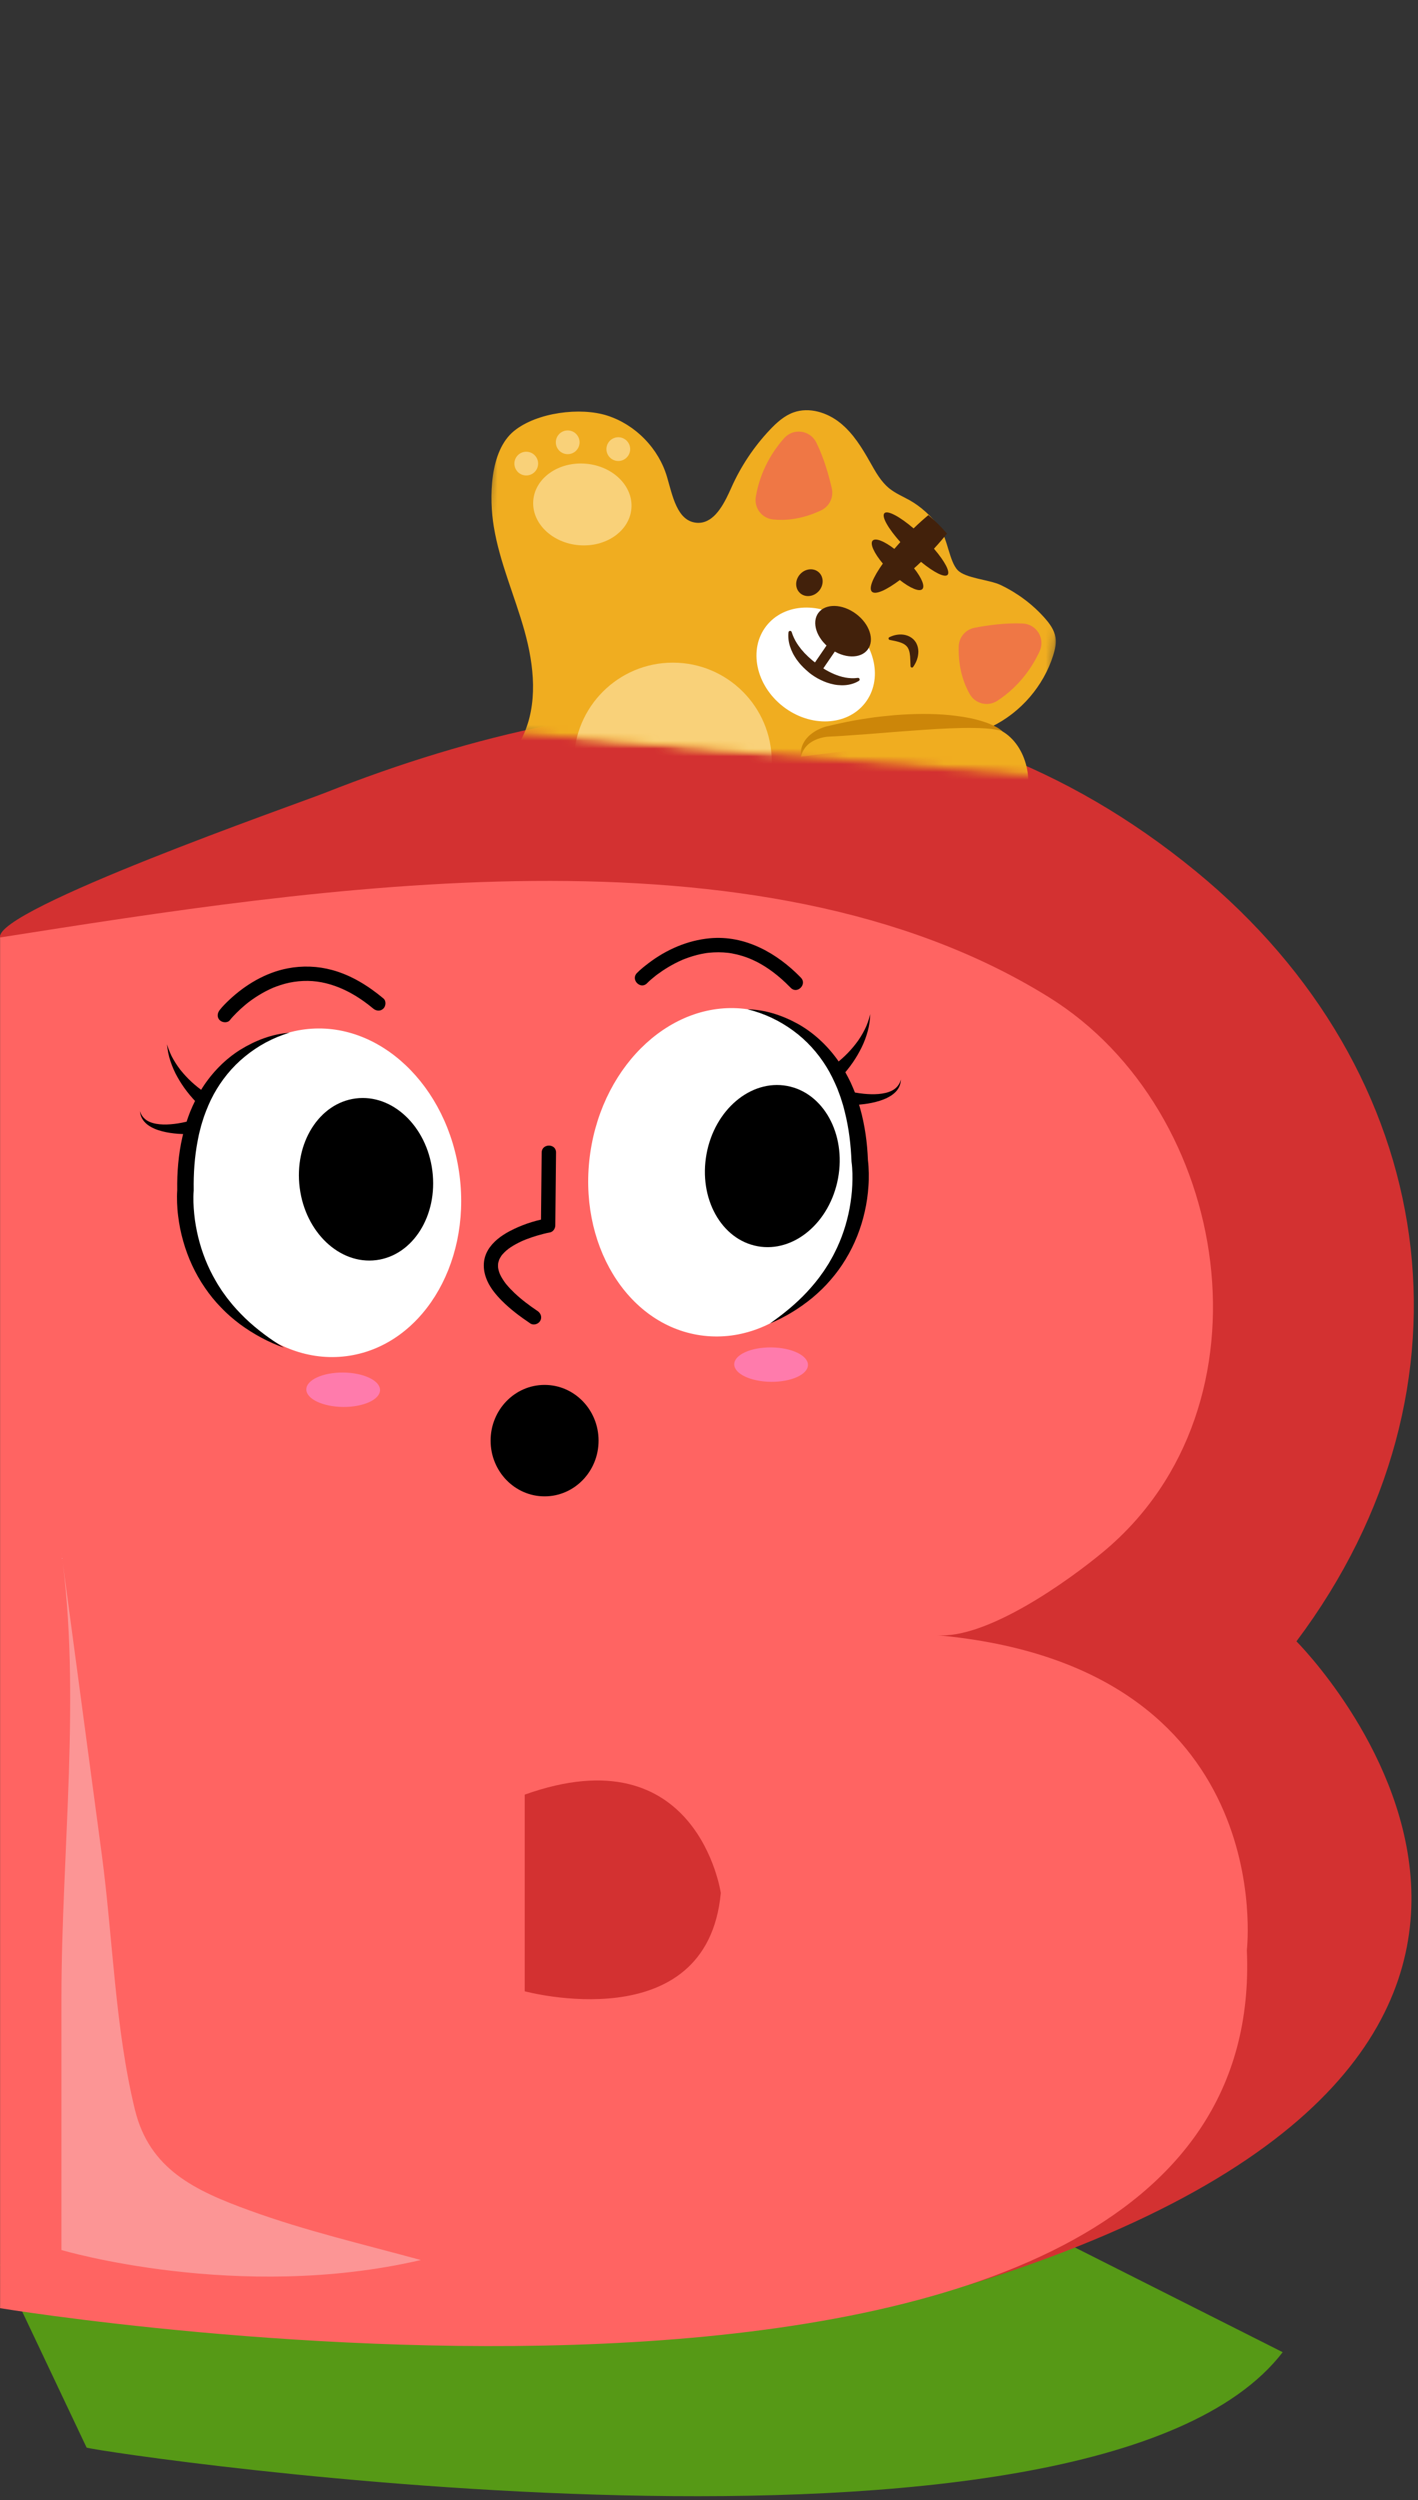 <svg width="181" height="319" viewBox="0 0 181 319" fill="none" xmlns="http://www.w3.org/2000/svg">
<rect x="0" y="0" width="181" height="319" fill="#333333" stroke="none"/>
<path d="M11.056 312.311C13.776 313.103 139.404 331.806 163.728 300.135L129.72 283L0 288.968L11.056 312.311Z" fill="#569916"/>
<path d="M0.01 119.611C-0.718 116.057 37.884 102.587 41.427 101.186C79.746 86.034 119.199 83.728 152.667 111.194C183.716 136.676 189.868 176.922 165.484 209.432C165.484 209.432 218.318 262.124 123.516 291.586L47.047 290.821C47.047 290.821 0.099 119.934 0.01 119.611Z" fill="#D33131"/>
<path d="M119.546 208.644C125.919 209.217 136.445 201.665 140.888 197.956C163.213 179.325 157.147 141.702 133.904 127.254C96.727 104.144 40.185 113.318 0.012 119.619V294.518C0.012 294.518 162.305 321.304 159.154 248.823C159.154 248.823 163.438 212.586 119.546 208.644ZM66.977 254.083V228.991C89.037 221.113 92.007 241.537 92.007 241.537C90.251 260.386 66.977 254.083 66.977 254.083Z" fill="#FF6462"/>
<path d="M44.195 173.045C53.648 171.844 60.125 161.536 58.663 150.021C57.2 138.506 48.352 130.144 38.899 131.345C29.446 132.545 22.969 142.853 24.431 154.369C25.894 165.884 34.743 174.246 44.195 173.045Z" fill="white"/>
<path d="M109.499 152.044C111.156 140.554 104.854 130.137 95.422 128.776C85.99 127.416 77.001 135.627 75.343 147.117C73.686 158.606 79.988 169.023 89.419 170.384C98.851 171.745 107.841 163.534 109.499 152.044Z" fill="white"/>
<path d="M48.032 160.789C52.708 160.195 55.913 155.095 55.189 149.398C54.466 143.701 50.088 139.564 45.411 140.158C40.735 140.752 37.53 145.852 38.254 151.549C38.977 157.246 43.355 161.383 48.032 160.789Z" fill="black"/>
<path d="M106.976 150.334C108.015 144.685 105.099 139.415 100.462 138.561C95.826 137.708 91.224 141.595 90.185 147.243C89.145 152.892 92.061 158.162 96.698 159.016C101.335 159.869 105.936 155.982 106.976 150.334Z" fill="black"/>
<path d="M29.341 130.173C29.613 129.826 29.922 129.506 30.234 129.197C30.573 128.86 30.927 128.538 31.293 128.231C31.396 128.145 31.5 128.06 31.605 127.977C31.66 127.933 31.715 127.891 31.769 127.848C31.609 127.973 31.754 127.86 31.827 127.806C32.076 127.619 32.331 127.44 32.591 127.268C33.171 126.885 33.776 126.54 34.403 126.242C34.561 126.167 34.72 126.095 34.881 126.026C34.732 126.09 34.878 126.027 34.943 126.002C35.05 125.959 35.157 125.917 35.265 125.877C35.622 125.745 35.985 125.628 36.353 125.528C37.88 125.116 39.537 125.044 41.058 125.342C43.522 125.825 45.705 127.08 47.638 128.693C48.018 129.01 48.563 129.066 48.936 128.693C49.262 128.367 49.318 127.715 48.936 127.396C47.012 125.791 44.846 124.441 42.411 123.776C40.544 123.265 38.594 123.198 36.696 123.566C33.892 124.11 31.322 125.647 29.259 127.588C28.832 127.99 28.407 128.412 28.045 128.875C27.74 129.265 27.665 129.792 28.045 130.172C28.362 130.49 29.035 130.565 29.341 130.173Z" fill="black"/>
<path d="M82.591 125.461C82.893 125.149 83.23 124.866 83.569 124.594C83.647 124.531 83.727 124.469 83.806 124.406C83.586 124.579 83.864 124.364 83.946 124.304C84.159 124.146 84.377 123.994 84.597 123.847C85.091 123.517 85.603 123.214 86.13 122.939C86.433 122.781 86.742 122.634 87.055 122.496C87.119 122.468 87.264 122.409 87.116 122.469C87.199 122.435 87.282 122.401 87.366 122.369C87.536 122.302 87.708 122.239 87.88 122.179C88.594 121.93 89.329 121.741 90.075 121.622C90.128 121.613 90.328 121.584 90.171 121.605C90.272 121.592 90.372 121.58 90.473 121.57C90.677 121.548 90.882 121.532 91.088 121.522C91.495 121.501 91.904 121.502 92.311 121.525C92.513 121.537 92.715 121.555 92.917 121.577C92.964 121.581 93.011 121.587 93.058 121.593C92.919 121.575 93.078 121.596 93.099 121.6C93.21 121.617 93.322 121.635 93.433 121.655C93.893 121.739 94.348 121.851 94.795 121.99C97.138 122.717 99.204 124.264 100.934 126.046C101.758 126.894 103.055 125.597 102.232 124.749C99.18 121.606 95.106 119.303 90.604 119.722C87.75 119.988 85.04 121.173 82.773 122.906C82.261 123.297 81.744 123.7 81.294 124.164C80.472 125.013 81.767 126.311 82.591 125.461Z" fill="black"/>
<path d="M69.142 147.06C69.114 149.775 69.086 152.489 69.059 155.203C69.055 155.592 69.051 155.981 69.047 156.37C69.271 156.075 69.496 155.78 69.72 155.485C68.113 155.776 66.491 156.334 65.05 157.097C63.972 157.668 62.916 158.446 62.286 159.514C61.541 160.776 61.631 162.212 62.231 163.508C62.659 164.434 63.343 165.25 64.056 165.968C65.149 167.071 66.413 168.007 67.698 168.873C68.109 169.15 68.714 168.952 68.953 168.544C69.217 168.093 69.036 167.567 68.624 167.289C67.582 166.587 66.572 165.838 65.66 164.971C65.304 164.633 64.963 164.278 64.65 163.9C64.616 163.859 64.583 163.817 64.549 163.776C64.459 163.667 64.63 163.886 64.548 163.777C64.488 163.697 64.429 163.616 64.372 163.534C64.258 163.372 64.15 163.206 64.051 163.035C63.965 162.887 63.889 162.736 63.815 162.582C63.717 162.378 63.826 162.637 63.791 162.528C63.764 162.447 63.731 162.368 63.705 162.287C63.662 162.151 63.625 162.013 63.598 161.873C63.591 161.837 63.56 161.59 63.578 161.769C63.595 161.942 63.574 161.69 63.572 161.646C63.566 161.52 63.572 161.395 63.577 161.269C63.585 161.05 63.543 161.398 63.571 161.285C63.588 161.22 63.595 161.151 63.61 161.085C63.638 160.969 63.675 160.856 63.713 160.743C63.765 160.59 63.755 160.679 63.695 160.776C63.733 160.714 63.759 160.641 63.793 160.576C63.849 160.47 63.911 160.367 63.977 160.268C64.011 160.217 64.049 160.17 64.082 160.119C64.15 160.015 63.929 160.296 64.095 160.107C64.267 159.912 64.445 159.726 64.641 159.555C64.715 159.491 65.052 159.262 64.794 159.423C64.912 159.35 65.02 159.258 65.136 159.18C65.364 159.026 65.601 158.884 65.843 158.752C66.078 158.623 66.319 158.503 66.563 158.39C66.683 158.335 66.807 158.285 66.927 158.229C66.64 158.364 67.069 158.173 67.161 158.137C67.621 157.959 68.088 157.801 68.561 157.661C69.102 157.501 69.652 157.354 70.208 157.254C70.602 157.182 70.877 156.746 70.881 156.369C70.909 153.655 70.937 150.94 70.964 148.225C70.968 147.837 70.972 147.448 70.976 147.059C70.988 145.879 69.154 145.878 69.142 147.06Z" fill="black"/>
<path d="M103.131 174.169C103.119 175.382 101.002 176.343 98.404 176.317C95.805 176.29 93.708 175.285 93.721 174.073C93.733 172.86 95.85 171.899 98.448 171.925C101.047 171.952 103.144 172.956 103.131 174.169Z" fill="#FF7BAC"/>
<path d="M48.51 177.375C48.498 178.588 46.381 179.549 43.782 179.523C41.184 179.496 39.087 178.492 39.1 177.279C39.112 176.066 41.229 175.105 43.827 175.131C46.426 175.158 48.523 176.162 48.51 177.375Z" fill="#FF7BAC"/>
<path d="M113.88 139.147C113.344 139.425 112.737 139.544 112.128 139.595C111.517 139.645 110.897 139.624 110.281 139.565C109.898 139.527 109.505 139.472 109.126 139.403C108.966 138.983 108.778 138.571 108.599 138.159C108.381 137.704 108.148 137.255 107.902 136.815C107.989 136.712 108.076 136.608 108.162 136.5C108.402 136.205 108.626 135.9 108.841 135.591C109.27 134.971 109.651 134.321 109.979 133.65C110.314 132.983 110.567 132.277 110.764 131.567C110.967 130.857 111.05 130.122 111.087 129.403C110.904 130.104 110.682 130.783 110.354 131.413C110.03 132.042 109.665 132.642 109.231 133.192C108.804 133.745 108.337 134.262 107.837 134.74C107.586 134.978 107.33 135.209 107.064 135.426C107.058 135.431 107.051 135.437 107.045 135.442C106.985 135.356 106.928 135.266 106.866 135.181C105.518 133.317 103.789 131.723 101.801 130.62C99.815 129.536 97.62 128.818 95.402 128.786C97.544 129.291 99.524 130.247 101.237 131.502C102.956 132.753 104.379 134.337 105.479 136.11C106.03 136.997 106.479 137.943 106.884 138.905C107.061 139.398 107.265 139.879 107.411 140.384C107.488 140.635 107.574 140.882 107.644 141.134L107.838 141.899C108.352 143.937 108.606 146.052 108.69 148.18L108.693 148.233L108.702 148.303C108.729 148.492 108.757 148.757 108.772 148.993C108.79 149.236 108.801 149.483 108.808 149.73C108.817 150.225 108.814 150.723 108.79 151.22C108.751 152.217 108.62 153.211 108.442 154.194C108.073 156.16 107.439 158.08 106.52 159.871C106.298 160.323 106.043 160.758 105.792 161.197C105.517 161.619 105.258 162.056 104.956 162.464C104.379 163.3 103.721 164.081 103.026 164.836C101.627 166.34 100.01 167.661 98.282 168.869C100.231 168.061 102.062 166.938 103.723 165.573C104.543 164.88 105.329 164.133 106.029 163.305C106.743 162.489 107.385 161.603 107.948 160.668C109.084 158.803 109.905 156.736 110.382 154.595C110.626 153.526 110.781 152.436 110.855 151.338C110.897 150.79 110.904 150.238 110.897 149.685C110.892 149.408 110.881 149.131 110.863 148.851C110.847 148.588 110.826 148.347 110.788 148.054C110.702 145.816 110.399 143.567 109.78 141.382L109.652 140.951C109.87 140.931 110.088 140.909 110.309 140.881C110.981 140.793 111.651 140.663 112.303 140.455C112.952 140.246 113.598 139.96 114.13 139.507C114.392 139.28 114.618 139.006 114.767 138.699C114.918 138.392 114.988 138.06 114.993 137.736C114.846 138.378 114.414 138.875 113.88 139.147Z" fill="black"/>
<path d="M19.052 143.13C19.603 143.378 20.215 143.463 20.826 143.482C21.439 143.499 22.057 143.444 22.669 143.352C23.049 143.293 23.438 143.216 23.814 143.127C23.95 142.698 24.116 142.278 24.272 141.856C24.465 141.39 24.673 140.929 24.895 140.476C24.802 140.378 24.71 140.278 24.618 140.176C24.363 139.894 24.122 139.601 23.89 139.305C23.428 138.709 23.013 138.081 22.649 137.429C22.278 136.781 21.987 136.089 21.752 135.391C21.511 134.693 21.388 133.964 21.312 133.248C21.532 133.938 21.791 134.603 22.153 135.215C22.511 135.825 22.908 136.405 23.371 136.93C23.828 137.459 24.322 137.95 24.847 138.401C25.111 138.624 25.379 138.841 25.656 139.044C25.662 139.048 25.669 139.053 25.676 139.058C25.732 138.968 25.783 138.876 25.84 138.788C27.086 136.853 28.725 135.168 30.65 133.958C32.575 132.768 34.727 131.932 36.94 131.779C34.828 132.4 32.903 133.462 31.262 134.809C29.613 136.151 28.278 137.811 27.277 139.64C26.775 140.556 26.378 141.525 26.026 142.507C25.875 143.009 25.698 143.5 25.58 144.013C25.517 144.267 25.444 144.518 25.388 144.775L25.235 145.548C24.833 147.612 24.694 149.736 24.726 151.867L24.727 151.92L24.72 151.99C24.704 152.181 24.69 152.446 24.688 152.684C24.683 152.927 24.686 153.174 24.693 153.421C24.71 153.916 24.74 154.413 24.791 154.908C24.885 155.902 25.07 156.887 25.3 157.859C25.776 159.802 26.513 161.685 27.528 163.423C27.774 163.863 28.052 164.283 28.327 164.707C28.625 165.114 28.907 165.537 29.23 165.927C29.852 166.73 30.552 167.475 31.286 168.191C32.765 169.617 34.451 170.849 36.242 171.961C34.252 171.259 32.364 170.237 30.631 168.966C29.774 168.318 28.949 167.615 28.205 166.825C27.447 166.049 26.759 165.2 26.145 164.297C24.909 162.496 23.978 160.477 23.385 158.365C23.082 157.31 22.869 156.231 22.736 155.139C22.664 154.594 22.627 154.043 22.604 153.49C22.594 153.213 22.589 152.936 22.592 152.655C22.595 152.392 22.602 152.15 22.624 151.855C22.589 149.616 22.769 147.353 23.269 145.138L23.373 144.701C23.154 144.693 22.935 144.683 22.713 144.667C22.037 144.616 21.361 144.522 20.698 144.35C20.039 144.177 19.378 143.927 18.823 143.503C18.549 143.289 18.309 143.028 18.143 142.73C17.975 142.432 17.888 142.104 17.865 141.781C18.046 142.414 18.505 142.887 19.052 143.13Z" fill="black"/>
<path d="M69.514 190.931C73.32 190.931 76.405 187.747 76.405 183.821C76.405 179.894 73.32 176.711 69.514 176.711C65.708 176.711 62.623 179.894 62.623 183.821C62.623 187.747 65.708 190.931 69.514 190.931Z" fill="black"/>
<path d="M7.8 197.803C10.384 215.957 7.843 236.497 7.843 254.885C7.843 265.623 7.843 276.359 7.843 287.097C7.843 287.097 30.411 293.791 53.717 288.375C46.416 286.374 39.014 284.655 31.888 282.062C24.909 279.522 19.081 276.833 17.216 269.17C14.666 258.694 14.418 247.293 12.98 236.545C11.251 223.615 9.522 210.685 7.793 197.755C7.795 197.77 7.798 197.787 7.8 197.803Z" fill="#FC9595"/>
<mask id="mask0_6_490" style="mask-type:luminance" maskUnits="userSpaceOnUse" x="59" y="45" width="79" height="55">
<path d="M137.35 51.182L63.764 45.127L59.821 93.044L133.407 99.099L137.35 51.182Z" fill="white"/>
</mask>
<g mask="url(#mask0_6_490)">
<path d="M93.062 62.861C93.162 62.646 93.259 62.432 93.351 62.225C94.559 59.507 96.232 56.997 98.276 54.836C99.14 53.922 100.105 53.049 101.289 52.624C103.288 51.907 105.582 52.625 107.238 53.954C108.894 55.283 110.029 57.141 111.073 58.99C111.756 60.2 112.442 61.458 113.525 62.329C114.312 62.962 115.262 63.352 116.142 63.848C117.538 64.635 118.941 65.898 119.938 67.307C120.945 68.732 121.185 71.653 122.242 72.751C123.256 73.804 126.282 73.957 127.724 74.644C129.851 75.657 131.78 77.09 133.345 78.852C133.978 79.564 134.571 80.37 134.726 81.31C134.852 82.073 134.676 82.853 134.445 83.591C133.205 87.55 130.266 90.946 126.525 92.742C130.312 93.668 132.078 98.487 130.905 102.205C129.733 105.924 126.495 108.607 123.144 110.599C120.774 112.007 118.267 113.182 115.669 114.107C111.184 115.701 107.202 114.562 108.668 120.407C109.635 124.26 111.879 127.951 111.292 132.059C110.809 135.432 108.372 138.295 105.424 140.003C102.476 141.711 99.056 142.412 95.675 142.829C90.562 143.461 84.401 143.007 81.698 138.622C79.481 135.024 80.621 130.422 80.664 126.195C80.672 125.421 80.606 124.564 80.055 124.021C79.604 123.576 78.935 123.451 78.305 123.384C74.726 123.003 71.129 123.818 67.53 123.803C63.498 123.787 59.475 122.705 55.98 120.696C52.676 118.798 49.741 115.898 48.771 112.213C47.895 108.885 48.708 105.353 49.801 102.09C50.539 99.884 51.449 97.656 53.092 96.009C54.735 94.363 57.277 93.422 59.451 94.251C61.248 94.937 62.903 96.754 64.725 96.135C65.661 95.817 66.269 94.92 66.698 94.029C68.7 89.868 68.186 84.93 66.944 80.482C65.702 76.034 63.779 71.764 63.032 67.207C62.442 63.603 62.443 57.557 65.626 54.981C68.541 52.621 74.079 51.922 77.525 53.033C81.125 54.194 84.069 57.213 85.138 60.841C85.841 63.224 86.415 66.469 88.889 66.702C90.915 66.892 92.163 64.791 93.062 62.861Z" fill="#F0AD20"/>
</g>
<mask id="mask1_6_490" style="mask-type:luminance" maskUnits="userSpaceOnUse" x="59" y="45" width="79" height="55">
<path d="M137.35 51.182L63.764 45.127L59.821 93.044L133.407 99.099L137.35 51.182Z" fill="white"/>
</mask>
<g mask="url(#mask1_6_490)">
<path d="M85.888 109.8C92.86 109.8 98.512 104.148 98.512 97.176C98.512 90.204 92.86 84.552 85.888 84.552C78.916 84.552 73.264 90.204 73.264 97.176C73.264 104.148 78.916 109.8 85.888 109.8Z" fill="#F9D179"/>
</g>
<mask id="mask2_6_490" style="mask-type:luminance" maskUnits="userSpaceOnUse" x="59" y="45" width="79" height="55">
<path d="M137.35 51.182L63.764 45.127L59.821 93.044L133.407 99.099L137.35 51.182Z" fill="white"/>
</mask>
<g mask="url(#mask2_6_490)">
<path d="M127.942 93.316C127.942 93.316 124.438 90.497 105.626 93.34C105.626 93.34 102.418 93.807 102.229 96.551" fill="#F0AD20"/>
<path d="M127.942 93.315C127.672 93.203 127.388 93.15 127.109 93.098C126.826 93.054 126.551 93.001 126.265 92.985C125.981 92.963 125.703 92.929 125.418 92.924C125.134 92.912 124.856 92.887 124.571 92.892C123.444 92.856 122.31 92.902 121.184 92.938C118.925 93.029 116.665 93.218 114.398 93.38L110.992 93.65C110.423 93.697 109.854 93.739 109.283 93.772L107.569 93.898C106.995 93.931 106.422 93.968 105.846 93.99C105.358 94.005 104.831 94.121 104.346 94.298C103.858 94.478 103.403 94.74 103.026 95.112C102.652 95.485 102.379 95.984 102.228 96.551C102.157 95.971 102.264 95.338 102.573 94.782C102.872 94.219 103.354 93.76 103.884 93.411C104.149 93.233 104.433 93.087 104.725 92.96C105.013 92.833 105.329 92.723 105.649 92.656C106.213 92.518 106.779 92.396 107.344 92.269C107.912 92.155 108.478 92.024 109.049 91.927C109.62 91.827 110.194 91.737 110.768 91.651C111.913 91.462 113.073 91.361 114.23 91.249C116.55 91.072 118.892 91.025 121.234 91.25C122.404 91.377 123.573 91.535 124.723 91.845C125.009 91.913 125.295 92.007 125.577 92.097C125.86 92.183 126.141 92.29 126.415 92.407C126.958 92.642 127.515 92.899 127.942 93.315Z" fill="#CC8609"/>
</g>
<mask id="mask3_6_490" style="mask-type:luminance" maskUnits="userSpaceOnUse" x="48" y="37" width="86" height="88">
<path d="M98.029 37.913L48.006 92.221L83.369 124.794L133.392 70.487L98.029 37.913Z" fill="white"/>
</mask>
<g mask="url(#mask3_6_490)">
<path d="M110.418 89.701C112.722 86.746 111.768 82.15 108.288 79.436C104.808 76.723 100.119 76.919 97.815 79.874C95.51 82.829 96.464 87.424 99.944 90.138C103.424 92.851 108.113 92.656 110.418 89.701Z" fill="white"/>
</g>
<mask id="mask4_6_490" style="mask-type:luminance" maskUnits="userSpaceOnUse" x="59" y="45" width="79" height="55">
<path d="M137.35 51.182L63.764 45.127L59.821 93.044L133.407 99.099L137.35 51.182Z" fill="white"/>
</mask>
<g mask="url(#mask4_6_490)">
<path d="M110.763 82.876C109.854 84.1 107.707 84.046 105.968 82.755C104.228 81.463 103.554 79.424 104.463 78.2C105.372 76.976 107.519 77.03 109.258 78.322C110.998 79.612 111.671 81.652 110.763 82.876Z" fill="#42210B"/>
<path d="M104.511 75.427C103.85 76.159 102.78 76.271 102.121 75.676C101.461 75.081 101.463 74.005 102.124 73.273C102.784 72.54 103.855 72.429 104.514 73.023C105.173 73.619 105.172 74.695 104.511 75.427Z" fill="#42210B"/>
<path d="M113.566 81.651C113.396 81.618 113.363 81.388 113.517 81.31C113.653 81.241 113.795 81.183 113.94 81.132C114.233 81.033 114.543 80.972 114.869 80.961C115.194 80.952 115.537 80.995 115.878 81.126C116.218 81.253 116.555 81.488 116.793 81.806C117.033 82.122 117.161 82.498 117.203 82.85L117.223 83.103C117.224 83.109 117.224 83.115 117.224 83.122C117.223 83.204 117.218 83.285 117.213 83.366C117.207 83.532 117.169 83.686 117.14 83.843C117.14 83.848 117.138 83.853 117.137 83.858C117.118 83.932 117.094 84.005 117.072 84.078C117.048 84.153 117.028 84.23 116.995 84.3C116.933 84.442 116.876 84.586 116.798 84.719C116.72 84.851 116.646 84.983 116.553 85.106C116.552 85.108 116.551 85.109 116.55 85.11C116.449 85.246 116.232 85.175 116.225 85.006C116.204 84.561 116.206 84.148 116.172 83.761C116.138 83.51 116.12 83.265 116.051 83.062C115.989 82.856 115.91 82.687 115.807 82.55C115.703 82.412 115.571 82.296 115.394 82.189C115.217 82.083 114.999 81.997 114.76 81.922C114.398 81.812 113.999 81.735 113.566 81.651Z" fill="#42210B"/>
<path d="M100.648 80.68C100.673 80.456 100.989 80.432 101.054 80.648C101.055 80.651 101.056 80.653 101.057 80.656C101.134 80.918 101.24 81.166 101.348 81.406C101.573 81.885 101.859 82.322 102.181 82.726C102.259 82.828 102.335 82.93 102.427 83.024C102.512 83.118 102.594 83.214 102.676 83.309C102.68 83.313 102.683 83.316 102.687 83.32C102.777 83.411 102.87 83.497 102.958 83.589C103.047 83.682 103.136 83.775 103.238 83.858C103.437 84.028 103.615 84.213 103.834 84.373L104.145 84.625L104.226 84.692L104.293 84.744L104.443 84.856C105.277 85.452 106.198 85.964 107.166 86.27C107.652 86.423 108.155 86.52 108.677 86.536C108.945 86.549 109.216 86.533 109.493 86.496C109.716 86.465 109.824 86.767 109.629 86.879C109.624 86.882 109.62 86.884 109.616 86.886C109.492 86.969 109.356 87.026 109.222 87.094C109.217 87.097 109.212 87.099 109.206 87.101C109.068 87.155 108.928 87.216 108.783 87.256C108.193 87.439 107.557 87.477 106.941 87.412C106.632 87.382 106.328 87.322 106.031 87.241C105.733 87.165 105.444 87.061 105.162 86.945C104.599 86.707 104.068 86.415 103.572 86.053C103.51 86.007 103.448 85.96 103.385 85.911L103.287 85.833L103.207 85.764L102.873 85.473C102.651 85.284 102.441 85.059 102.236 84.839C102.131 84.732 102.037 84.611 101.943 84.491C101.849 84.374 101.759 84.255 101.67 84.135C101.667 84.131 101.664 84.127 101.662 84.123C101.498 83.866 101.326 83.619 101.196 83.341C100.919 82.796 100.717 82.205 100.65 81.597C100.641 81.443 100.622 81.293 100.623 81.141C100.627 80.989 100.626 80.84 100.648 80.689C100.648 80.686 100.648 80.683 100.648 80.68Z" fill="#42210B"/>
<path d="M107.278 82.088L106.199 81.349L103.574 85.186L104.653 85.924L107.278 82.088Z" fill="#42210B"/>
</g>
<mask id="mask5_6_490" style="mask-type:luminance" maskUnits="userSpaceOnUse" x="59" y="45" width="79" height="55">
<path d="M137.35 51.182L63.764 45.127L59.821 93.044L133.407 99.099L137.35 51.182Z" fill="white"/>
</mask>
<g mask="url(#mask5_6_490)">
<path d="M106.174 62.312C105.815 60.739 105.177 58.428 104.192 56.458C103.399 54.871 101.266 54.586 100.089 55.913C98.686 57.495 97.053 59.981 96.475 63.388C96.235 64.804 97.237 66.133 98.665 66.282C100.18 66.44 102.32 66.302 104.82 65.115C105.873 64.616 106.433 63.448 106.174 62.312Z" fill="#EF7745"/>
</g>
<mask id="mask6_6_490" style="mask-type:luminance" maskUnits="userSpaceOnUse" x="59" y="45" width="79" height="55">
<path d="M137.35 51.182L63.764 45.127L59.821 93.044L133.407 99.099L137.35 51.182Z" fill="white"/>
</mask>
<g mask="url(#mask6_6_490)">
<path d="M124.397 80.102C125.981 79.797 128.354 79.45 130.553 79.558C132.325 79.645 133.445 81.483 132.704 83.095C131.821 85.016 130.203 87.512 127.317 89.413C126.117 90.203 124.498 89.82 123.786 88.573C123.031 87.25 122.295 85.235 122.375 82.469C122.409 81.304 123.253 80.322 124.397 80.102Z" fill="#EF7745"/>
</g>
<mask id="mask7_6_490" style="mask-type:luminance" maskUnits="userSpaceOnUse" x="59" y="45" width="79" height="55">
<path d="M137.35 51.182L63.764 45.127L59.821 93.044L133.407 99.099L137.35 51.182Z" fill="white"/>
</mask>
<g mask="url(#mask7_6_490)">
<path d="M117.564 71.695C117.265 71.982 116.967 72.257 116.676 72.516C117.638 73.734 118.095 74.799 117.735 75.166C117.358 75.554 116.183 75.052 114.858 74.012C113.116 75.315 111.74 75.934 111.295 75.498C110.85 75.063 111.433 73.678 112.69 71.911C111.569 70.577 111.009 69.371 111.396 68.975C111.764 68.598 112.881 69.06 114.157 70.037C114.401 69.751 114.658 69.46 114.923 69.167C113.366 67.428 112.49 65.895 112.891 65.484C113.292 65.075 114.842 65.912 116.615 67.423C117.26 66.799 117.896 66.229 118.505 65.725C119.314 66.414 120.122 67.201 120.875 68.085C120.382 68.705 119.826 69.354 119.216 70.014C120.584 71.606 121.323 72.971 120.949 73.354C120.575 73.739 119.192 73.028 117.564 71.695Z" fill="#42210B"/>
</g>
<mask id="mask8_6_490" style="mask-type:luminance" maskUnits="userSpaceOnUse" x="54" y="0" width="60" height="82">
<path d="M66.365 0.496L54.297 73.336L101.727 81.194L113.795 8.355L66.365 0.496Z" fill="white"/>
</mask>
<g mask="url(#mask8_6_490)">
<path d="M80.596 64.882C80.832 62.01 78.22 59.451 74.761 59.167C71.302 58.882 68.307 60.98 68.07 63.852C67.834 66.724 70.447 69.282 73.905 69.567C77.364 69.852 80.359 67.754 80.596 64.882Z" fill="#F9D179"/>
</g>
<mask id="mask9_6_490" style="mask-type:luminance" maskUnits="userSpaceOnUse" x="59" y="45" width="79" height="55">
<path d="M137.35 51.182L63.764 45.127L59.821 93.044L133.407 99.099L137.35 51.182Z" fill="white"/>
</mask>
<g mask="url(#mask9_6_490)">
<path d="M68.683 59.279C68.614 60.112 67.882 60.733 67.049 60.664C66.215 60.596 65.595 59.864 65.663 59.031C65.732 58.197 66.464 57.576 67.297 57.645C68.131 57.713 68.751 58.445 68.683 59.279Z" fill="#F9D179"/>
</g>
<mask id="mask10_6_490" style="mask-type:luminance" maskUnits="userSpaceOnUse" x="59" y="45" width="79" height="55">
<path d="M137.35 51.182L63.764 45.127L59.821 93.044L133.407 99.099L137.35 51.182Z" fill="white"/>
</mask>
<g mask="url(#mask10_6_490)">
<path d="M73.974 56.562C73.906 57.395 73.174 58.016 72.34 57.947C71.506 57.879 70.886 57.147 70.954 56.313C71.023 55.479 71.754 54.859 72.588 54.928C73.422 54.996 74.042 55.728 73.974 56.562Z" fill="#F9D179"/>
</g>
<mask id="mask11_6_490" style="mask-type:luminance" maskUnits="userSpaceOnUse" x="59" y="45" width="79" height="55">
<path d="M137.35 51.182L63.764 45.127L59.821 93.044L133.407 99.099L137.35 51.182Z" fill="white"/>
</mask>
<g mask="url(#mask11_6_490)">
<path d="M80.433 57.431C80.364 58.265 79.632 58.885 78.799 58.817C77.965 58.748 77.345 58.017 77.413 57.182C77.482 56.349 78.214 55.728 79.047 55.797C79.881 55.866 80.501 56.597 80.433 57.431Z" fill="#F9D179"/>
</g>
</svg>
